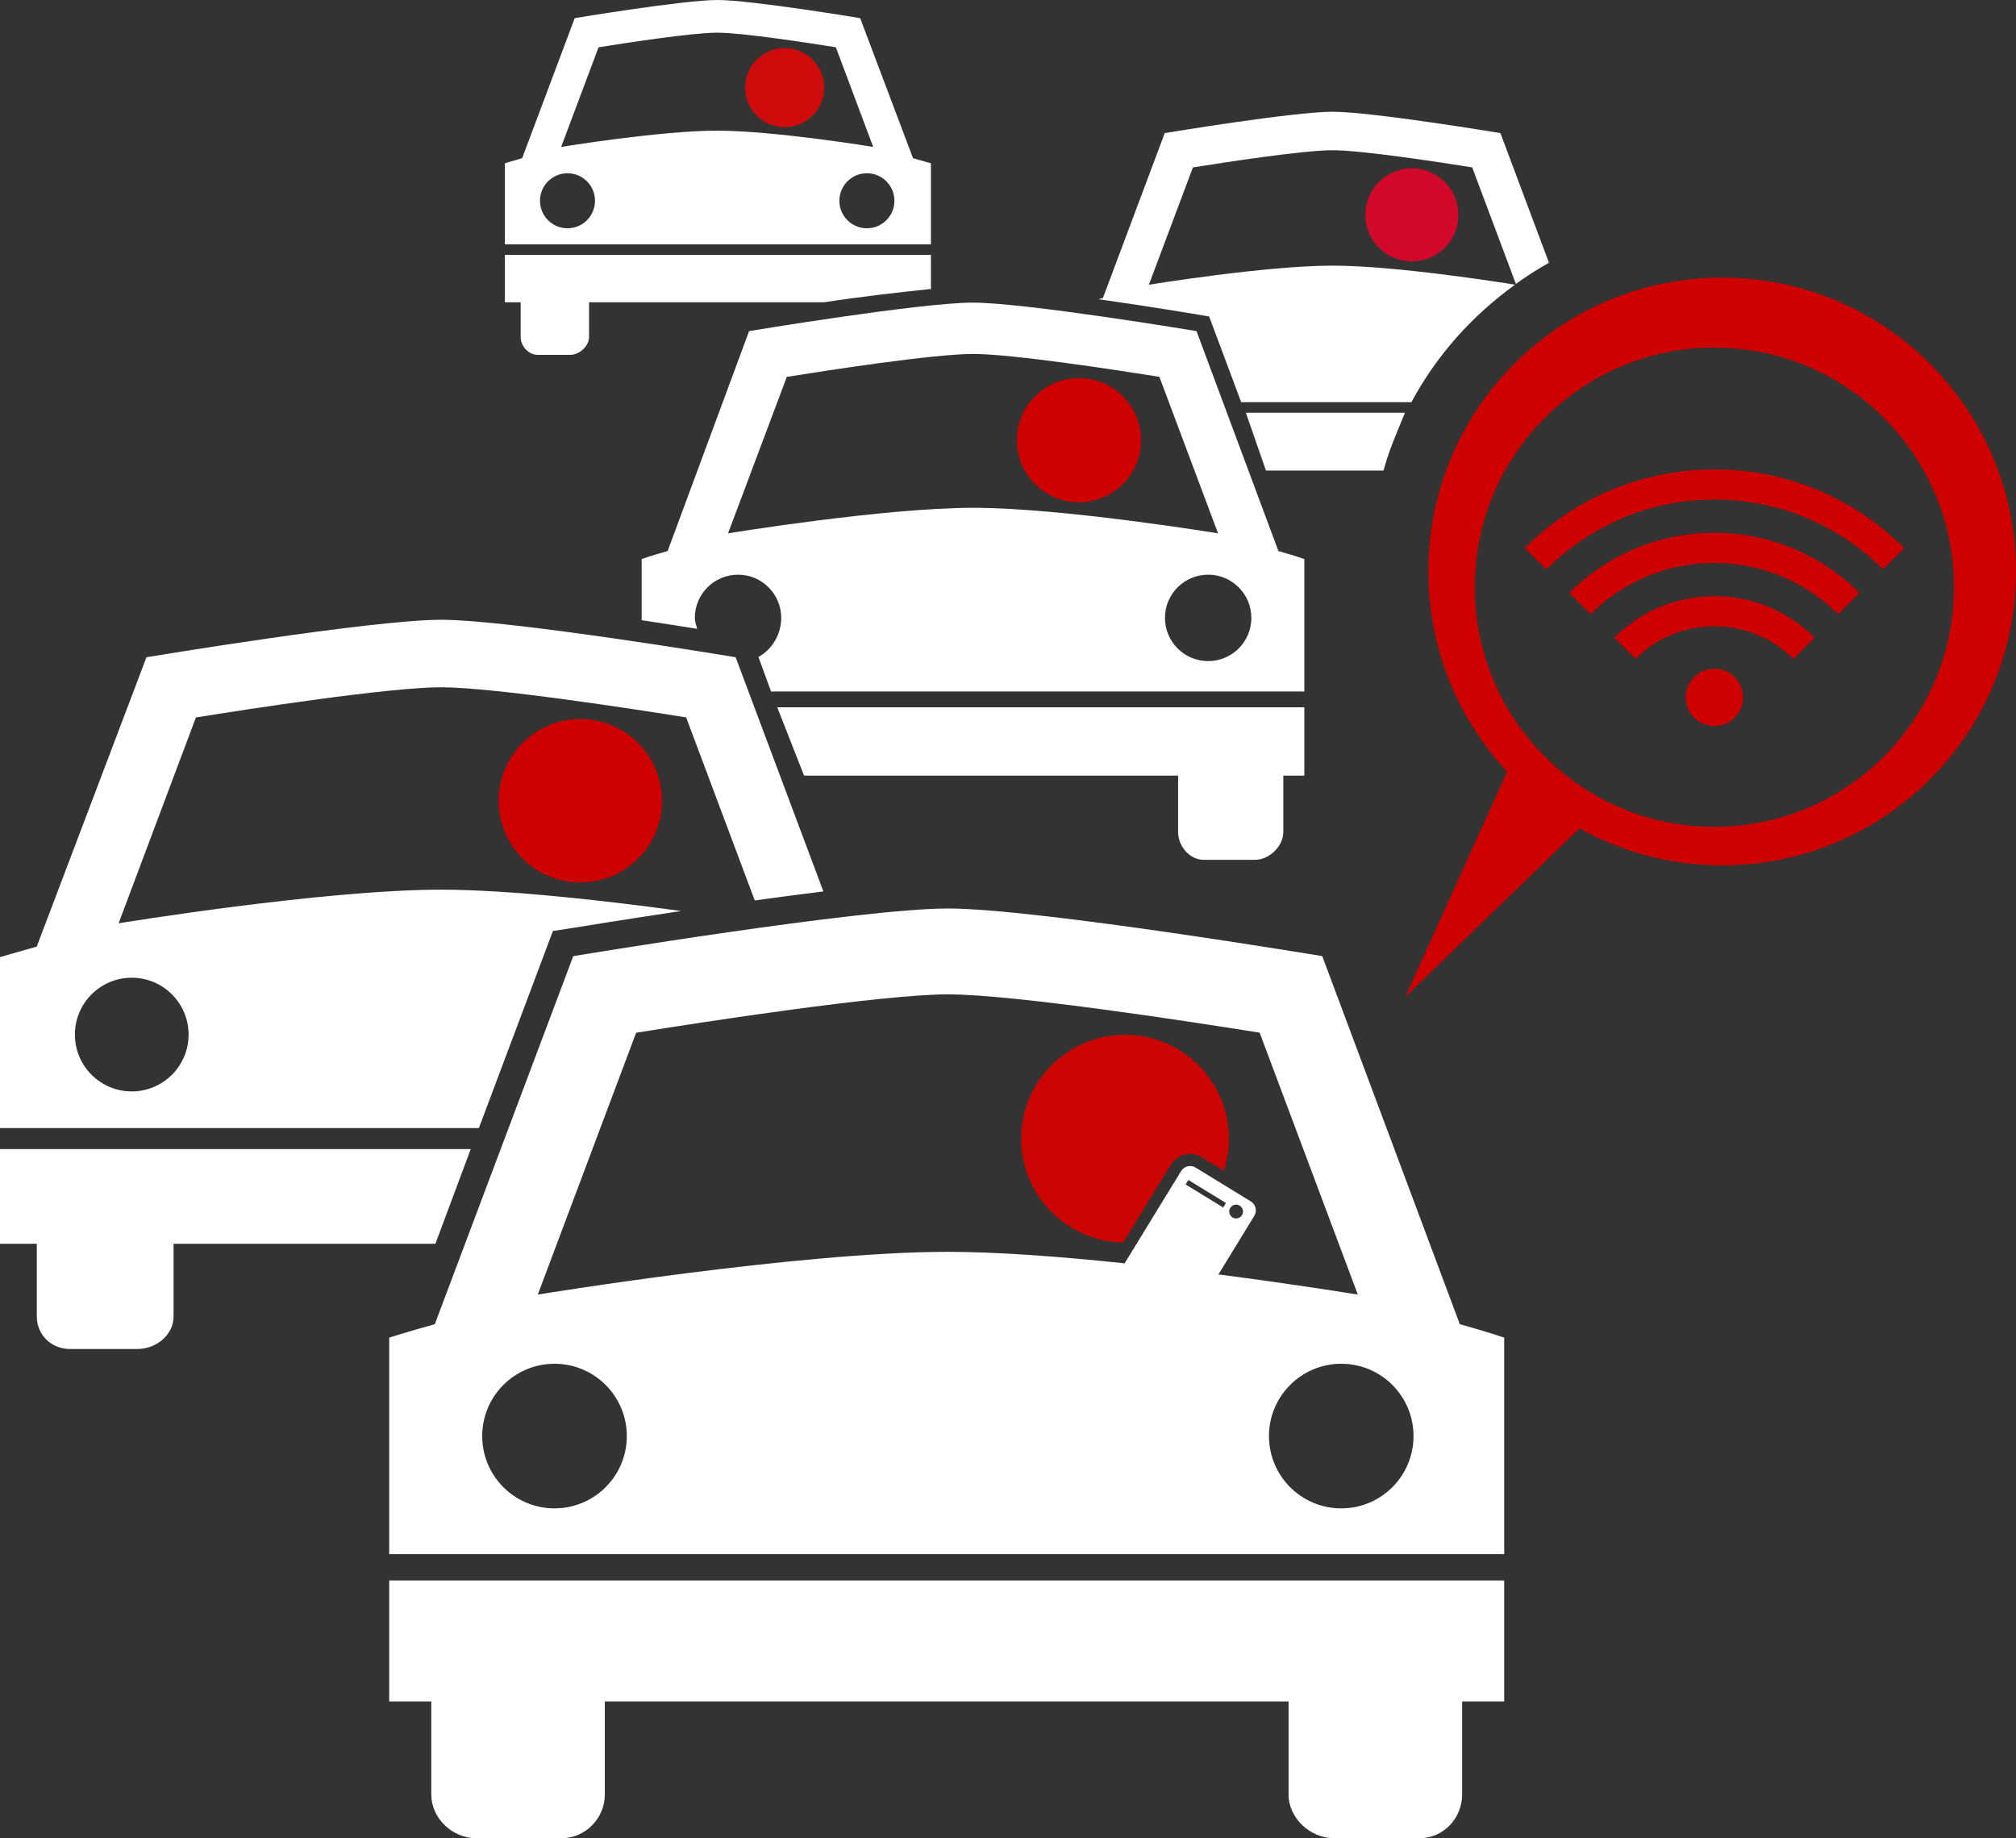 <svg version="1.1" id="Layer_1" xmlns="http://www.w3.org/2000/svg" xmlns:xlink="http://www.w3.org/1999/xlink" x="0px" y="0px" viewBox="0 0 383.312 349.462" enable-background="new 0 0 383.312 349.462" xml:space="preserve">
<rect x="0" y="0" width="383.312" height="349.462" fill="#333333" stroke="none"/>
<g>
<path d="M263.054,89.462c1.083-4,2.456-7,4.08-11h-30.254l3.825,11H263.054z" id="id_101" class="" fill="#ffffff"></path>
<path d="M229.903,60.172l6.093,16.29h32.36c4.835-9,11.595-16.472,19.701-22.341
		c-2.302-0.372-22.666-3.62-34.693-3.62c-12.764,0-34.925,3.632-34.925,3.632l8.375-22.301
		c5.593-0.899,20.912-3.272,26.556-3.272c5.638,0,20.961,2.369,26.549,3.262l8.302,22.15
		c2.018-1.452,4.117-2.796,6.293-4.021l-9.236-24.647c0,0-24.392-4.058-31.909-4.058
		c-7.522,0-31.912,4.058-31.912,4.058l-11.749,31.342c-0.3,0.084-0.582,0.163-0.85,0.24
		c9.744,1.381,18.557,2.857,19.25,2.973L229.903,60.172z" id="id_102" class="" fill="#ffffff"></path>
<path d="M277.301,40.847c0-3.338-1.849-6.241-4.578-7.748c-1.267-0.7-2.722-1.101-4.271-1.101
		c-0.664,0-1.308,0.079-1.93,0.217c-3.958,0.881-6.919,4.408-6.919,8.632c0,3.419,1.942,6.379,4.78,7.853
		c1.219,0.633,2.601,0.996,4.069,0.996c0.838,0,1.646-0.124,2.415-0.342
		C274.578,48.302,277.301,44.896,277.301,40.847z" id="id_103" class="" fill="#d1082a"></path>
<path d="M177,48.462H96v9h3v6.638c0,1.714,1.502,3.362,3.222,3.362h6.203c1.717,0,3.575-1.647,3.575-3.362v-6.638
		h44.716c6.482-1,14.284-1.912,20.284-2.524V48.462z" id="id_104" class="" fill="#ffffff"></path>
<path d="M177,46.462V31.046c0,0-1.312-0.388-3.403-0.971L163.548,3.448c0,0-20.758-3.448-27.144-3.448
		c-6.391,0-27.129,3.448-27.129,3.448l-9.996,26.628C97.185,30.658,96,31.046,96,31.046v15.416H177z M170.057,38.169
		c0,2.889-2.34,5.231-5.231,5.231c-2.887,0-5.229-2.342-5.229-5.231c0-2.89,2.342-5.231,5.229-5.231
		C167.717,32.938,170.057,35.279,170.057,38.169z M113.807,8.99c4.751-0.764,17.767-2.778,22.561-2.778
		c4.79,0,17.808,2.014,22.556,2.772l7.102,18.948c0,0-18.822-3.092-29.662-3.092
		c-10.844,0-29.672,3.092-29.672,3.092L113.807,8.99z M107.902,32.938c2.887,0,5.23,2.342,5.23,5.231
		c0,2.889-2.343,5.231-5.23,5.231c-2.891,0-5.232-2.342-5.232-5.231C102.671,35.279,105.011,32.938,107.902,32.938z
		" id="id_105" class="" fill="#ffffff"></path>
<path d="M141.664,16.653c0,2.905,1.649,5.419,4.061,6.671c1.036,0.538,2.209,0.846,3.457,0.846
		c0.712,0,1.399-0.106,2.052-0.291c3.153-0.894,5.466-3.787,5.466-7.227c0-2.836-1.571-5.302-3.889-6.583
		c-1.076-0.595-2.312-0.935-3.629-0.935c-0.564,0-1.111,0.067-1.64,0.185
		C144.18,10.069,141.664,13.065,141.664,16.653z" id="id_106" class="" fill="#cf0b0b"></path>
<path d="M228.885,163.462h9.745c2.697,0,5.37-2.582,5.37-5.274v-10.726h4v-13H147.782l5.103,13H224v10.726
		C224,160.88,226.19,163.462,228.885,163.462z" id="id_107" class="" fill="#ffffff"></path>
<path d="M132.111,117.47c0-4.537,3.675-8.215,8.215-8.215c4.533,0,8.213,3.677,8.213,8.215
		c0,3.133-1.756,6.031-4.335,7.416l2.399,6.576H248v-25.177c0,0-1.647-0.609-4.929-1.525l-15.573-41.812
		c0,0-32.492-5.414-42.52-5.414c-10.035,0-42.548,5.414-42.548,5.414l-15.489,41.812
		c-3.288,0.916-4.94,1.525-4.94,1.525v11.622c4,0.593,7.518,1.163,10.559,1.642
		C132.385,118.883,132.111,118.189,132.111,117.47z M229.711,109.255c4.54,0,8.214,3.677,8.214,8.215
		c0,4.537-3.674,8.214-8.214,8.214c-4.533,0-8.211-3.677-8.211-8.214
		C221.5,112.932,225.178,109.255,229.711,109.255z M149.598,71.651c7.461-1.2,27.898-4.362,35.426-4.362
		c7.521,0,27.963,3.162,35.418,4.354l11.152,29.754c0,0-29.555-4.856-46.577-4.856
		c-17.028,0-46.592,4.856-46.592,4.856L149.598,71.651z" id="id_108" class="" fill="#ffffff"></path>
<circle cx="205.146" cy="83.684" r="11.805" id="id_109" class="" fill="#cf0000"></circle>
<path d="M0,218.462v18h7v13.798c0,3.542,2.762,6.202,6.314,6.202h12.816c3.548,0,6.871-2.66,6.871-6.202v-13.798
		h49.783l6.716-18H0z" id="id_110" class="" fill="#ffffff"></path>
<path d="M91.051,214.462l14.078-37.469l3.001-0.456c0.894-0.149,9.846-1.612,21.361-3.341
		c-13.329-1.827-32.374-4.057-45.638-4.057c-22.404,0-61.303,6.394-61.303,6.394L37.25,136.397
		c9.816-1.579,36.707-5.738,46.612-5.738c9.896,0,36.791,4.161,46.601,5.729l13.043,34.799
		c4.369-0.606,8.793-1.192,13.049-1.713l-16.685-44.525c0,0-42.814-7.123-56.008-7.123
		c-13.203,0-56.013,7.123-56.013,7.123L6.985,179.963C2.659,181.167,0,181.969,0,181.969v32.493H91.051z M25.05,185.877
		c5.964,0,10.806,4.838,10.806,10.809c0,5.97-4.842,10.807-10.806,10.807c-5.974,0-10.809-4.838-10.809-10.807
		C14.241,190.715,19.076,185.877,25.05,185.877z" id="id_111" class="" fill="#ffffff"></path>
<circle cx="110.336" cy="152.232" r="15.532" id="id_112" class="" fill="#cf0000"></circle>
<path d="M213.907,196.721c-10.912,0-19.755,8.844-19.755,19.755c0,10.793,8.658,19.55,19.407,19.738l9.053-14.782
		c1.238-2.022,3.89-2.659,5.912-1.421l4.171,2.555c0.622-1.919,0.967-3.962,0.967-6.089
		C233.662,205.565,224.817,196.721,213.907,196.721z" id="id_113" class="" fill="#cc0404"></path>
<path d="M327.442,52.777c-30.857,0-55.87,25.013-55.87,55.869c0,14.706,5.689,28.078,14.979,38.054l-19.371,42.84
		l33.123-32.056c8.037,4.474,17.288,7.034,27.139,7.034c30.856,0,55.87-25.015,55.87-55.872
		C383.312,77.79,358.298,52.777,327.442,52.777z M325.96,157.189c-25.16,0-45.556-20.396-45.556-45.557
		c0-25.159,20.397-45.555,45.556-45.555c25.163,0,45.556,20.396,45.556,45.555
		C371.517,136.793,351.123,157.189,325.96,157.189z" id="id_114" class="" fill="#cf0000"></path>
<path d="M322.107,128.724c-2.13,2.131-2.13,5.584,0,7.712c2.128,2.13,5.582,2.13,7.708,0
		c2.13-2.128,2.13-5.581,0-7.712C327.689,126.597,324.236,126.597,322.107,128.724z" id="id_115" class="" fill="#cf0000"></path>
<path d="M306.925,121.23L311,125.282v-0.003c4-4.15,9.543-6.214,14.985-6.217
		c5.439,0.003,10.843,2.066,14.997,6.219l4.046-4.052c-5.258-5.26-12.165-7.899-19.053-7.897
		C319.087,113.33,312.178,115.969,306.925,121.23z" id="id_116" class="" fill="#cf0000"></path>
<path d="M289.906,104.192L294,108.246v-0.002c9-8.855,20.393-13.272,32.002-13.274
		c11.606,0.002,23.167,4.419,32.026,13.274l4.042-4.051c-9.965-9.965-23.031-14.956-36.084-14.954
		C312.93,89.237,299.865,94.229,289.906,104.192z" id="id_117" class="" fill="#cf0000"></path>
<path d="M298.378,112.71l4.054,4.054c6.503-6.506,15.003-9.744,23.528-9.748
		c8.525,0.004,17.021,3.244,23.529,9.748l4.049-4.054c-7.608-7.609-17.606-11.427-27.578-11.423
		C315.988,101.283,305.99,105.101,298.378,112.71z" id="id_118" class="" fill="#cf0000"></path>
<path d="M74,300.462v23h8v17.693c0,4.505,3.989,8.307,8.507,8.307h16.3c4.513,0,8.193-3.802,8.193-8.307v-17.693
		h130v17.693c0,4.505,4.123,8.307,8.633,8.307h16.308c4.513,0,8.059-3.802,8.059-8.307v-17.693h8v-23H74z" id="id_119" class="" fill="#ffffff"></path>
<path d="M180.235,172.716c-16.793,0-71.241,9.06-71.241,9.06l-26.323,69.971C77.168,253.278,74,254.298,74,254.298
		v41.164h212v-41.164c0,0-2.945-1.02-8.438-2.552l-26.156-69.971C251.405,181.775,197.017,172.716,180.235,172.716z
		 M105.434,259.268c7.586,0,13.744,6.154,13.744,13.747c0,7.593-6.158,13.745-13.744,13.745
		c-7.598,0-13.748-6.153-13.748-13.745C91.686,265.422,97.836,259.268,105.434,259.268z M225.429,225.184l0.522-0.853
		l7.142,4.374l-0.522,0.853L225.429,225.184z M268.76,273.015c0,7.593-6.148,13.745-13.745,13.745
		c-7.586,0-13.74-6.153-13.74-13.745c0-7.593,6.155-13.747,13.74-13.747
		C262.613,259.268,268.76,265.422,268.76,273.015z M231.669,242.284l6.817-11.131
		c0.575-0.938,0.277-2.176-0.661-2.75l-10.502-6.432c-0.938-0.575-2.176-0.277-2.75,0.661l-10.744,17.543
		c-11.78-1.242-23.908-2.184-33.605-2.184c-28.496,0-77.969,8.126-77.969,8.126l18.696-49.777
		c12.485-2.008,46.686-7.3,59.284-7.3c12.586,0,46.794,5.292,59.271,7.285l18.663,49.792
		C258.168,246.117,246.72,244.236,231.669,242.284z M233.91,229.645c0.379-0.618,1.187-0.812,1.805-0.434
		c0.618,0.379,0.812,1.187,0.434,1.805s-1.187,0.812-1.805,0.434S233.532,230.263,233.91,229.645z" id="id_120" class="" fill="#ffffff"></path>
</g>
</svg>